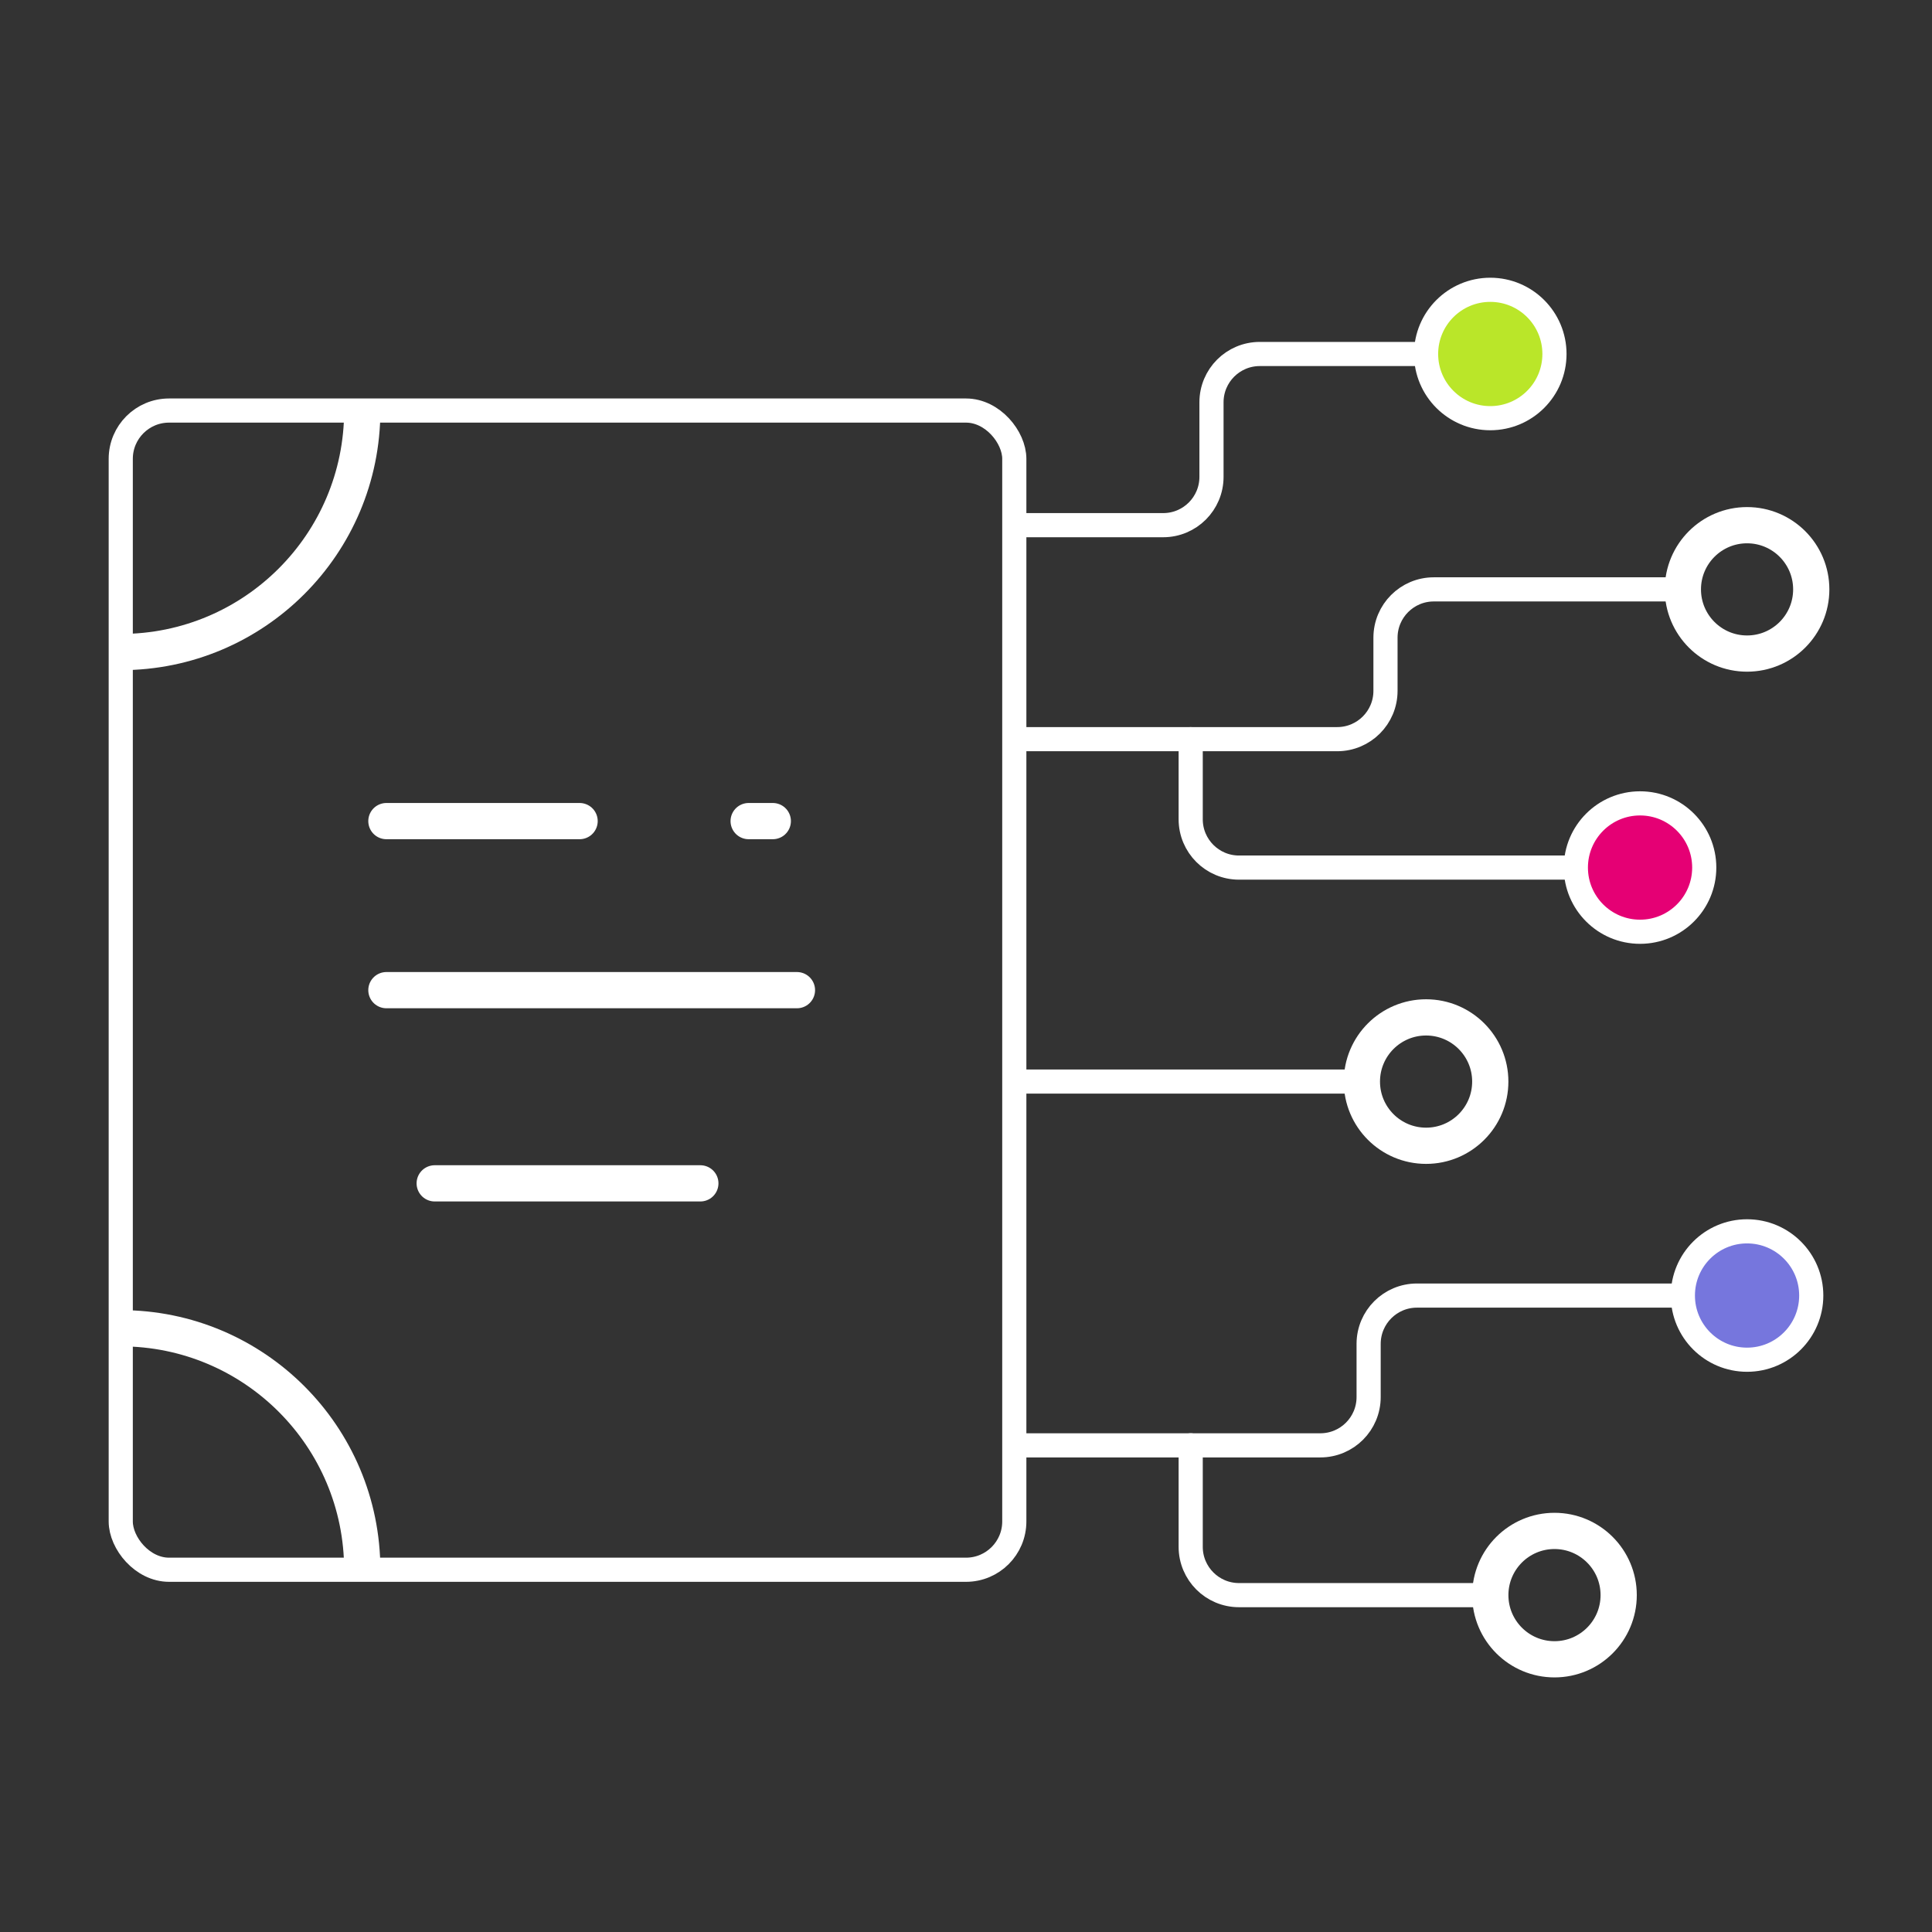 <svg width="80" height="80" viewBox="0 0 80 80" fill="none" xmlns="http://www.w3.org/2000/svg">
<rect x="0" y="0" width="80" height="80" fill="#333333" stroke="none"/>
<path d="M42.215 21.746H48.165C49.27 21.746 50.165 20.851 50.165 19.746V16.658C50.165 15.553 51.061 14.658 52.165 14.658H59.051" stroke="white" stroke-linecap="round"/>
<path d="M42.215 30.607H55.37C56.475 30.607 57.37 29.712 57.37 28.607V26.405C57.37 25.3 58.266 24.405 59.37 24.405H69.683" stroke="white" stroke-linecap="round"/>
<path d="M49.304 30.608V33.925C49.304 35.029 50.2 35.925 51.304 35.925H65.254" stroke="white" stroke-linecap="round"/>
<path d="M42.215 44.785H56.392" stroke="white" stroke-linecap="round"/>
<path d="M42.215 59.849H54.672C55.777 59.849 56.672 58.954 56.672 57.849V55.647C56.672 54.542 57.568 53.647 58.672 53.647H69.683" stroke="white" stroke-linecap="round"/>
<path d="M49.304 59.848V64.051C49.304 65.155 50.2 66.051 51.304 66.051H61.709" stroke="white" stroke-linecap="round"/>
<rect x="5" y="17" width="37" height="48" rx="2" stroke="white"/>
<path d="M15 17C15 22.523 10.523 27 5 27" stroke="white" stroke-width="1.5"/>
<path d="M5 55C10.523 55 15 59.477 15 65" stroke="white" stroke-width="1.5"/>
<path d="M16 34H24" stroke="white" stroke-width="1.5" stroke-linecap="round"/>
<path d="M16 41L33 41" stroke="white" stroke-width="1.5" stroke-linecap="round"/>
<path d="M18 49L29 49" stroke="white" stroke-width="1.5" stroke-linecap="round"/>
<path d="M32 34H31" stroke="white" stroke-width="1.5" stroke-linecap="round"/>
<circle cx="61.709" cy="14.658" r="2.658" fill="#BAE629" stroke="white" stroke-linecap="round"/>
<circle cx="72.342" cy="24.405" r="2.658" stroke="white" stroke-width="1.5" stroke-linecap="round"/>
<circle cx="67.911" cy="35.924" r="2.658" fill="#E50074" stroke="white" stroke-linecap="round"/>
<circle cx="59.051" cy="44.786" r="2.658" stroke="white" stroke-width="1.5" stroke-linecap="round"/>
<circle cx="72.342" cy="53.645" r="2.658" fill="#7676DD" stroke="white" stroke-linecap="round"/>
<circle cx="64.368" cy="66.05" r="2.658" stroke="white" stroke-width="1.5" stroke-linecap="round"/>
</svg>

